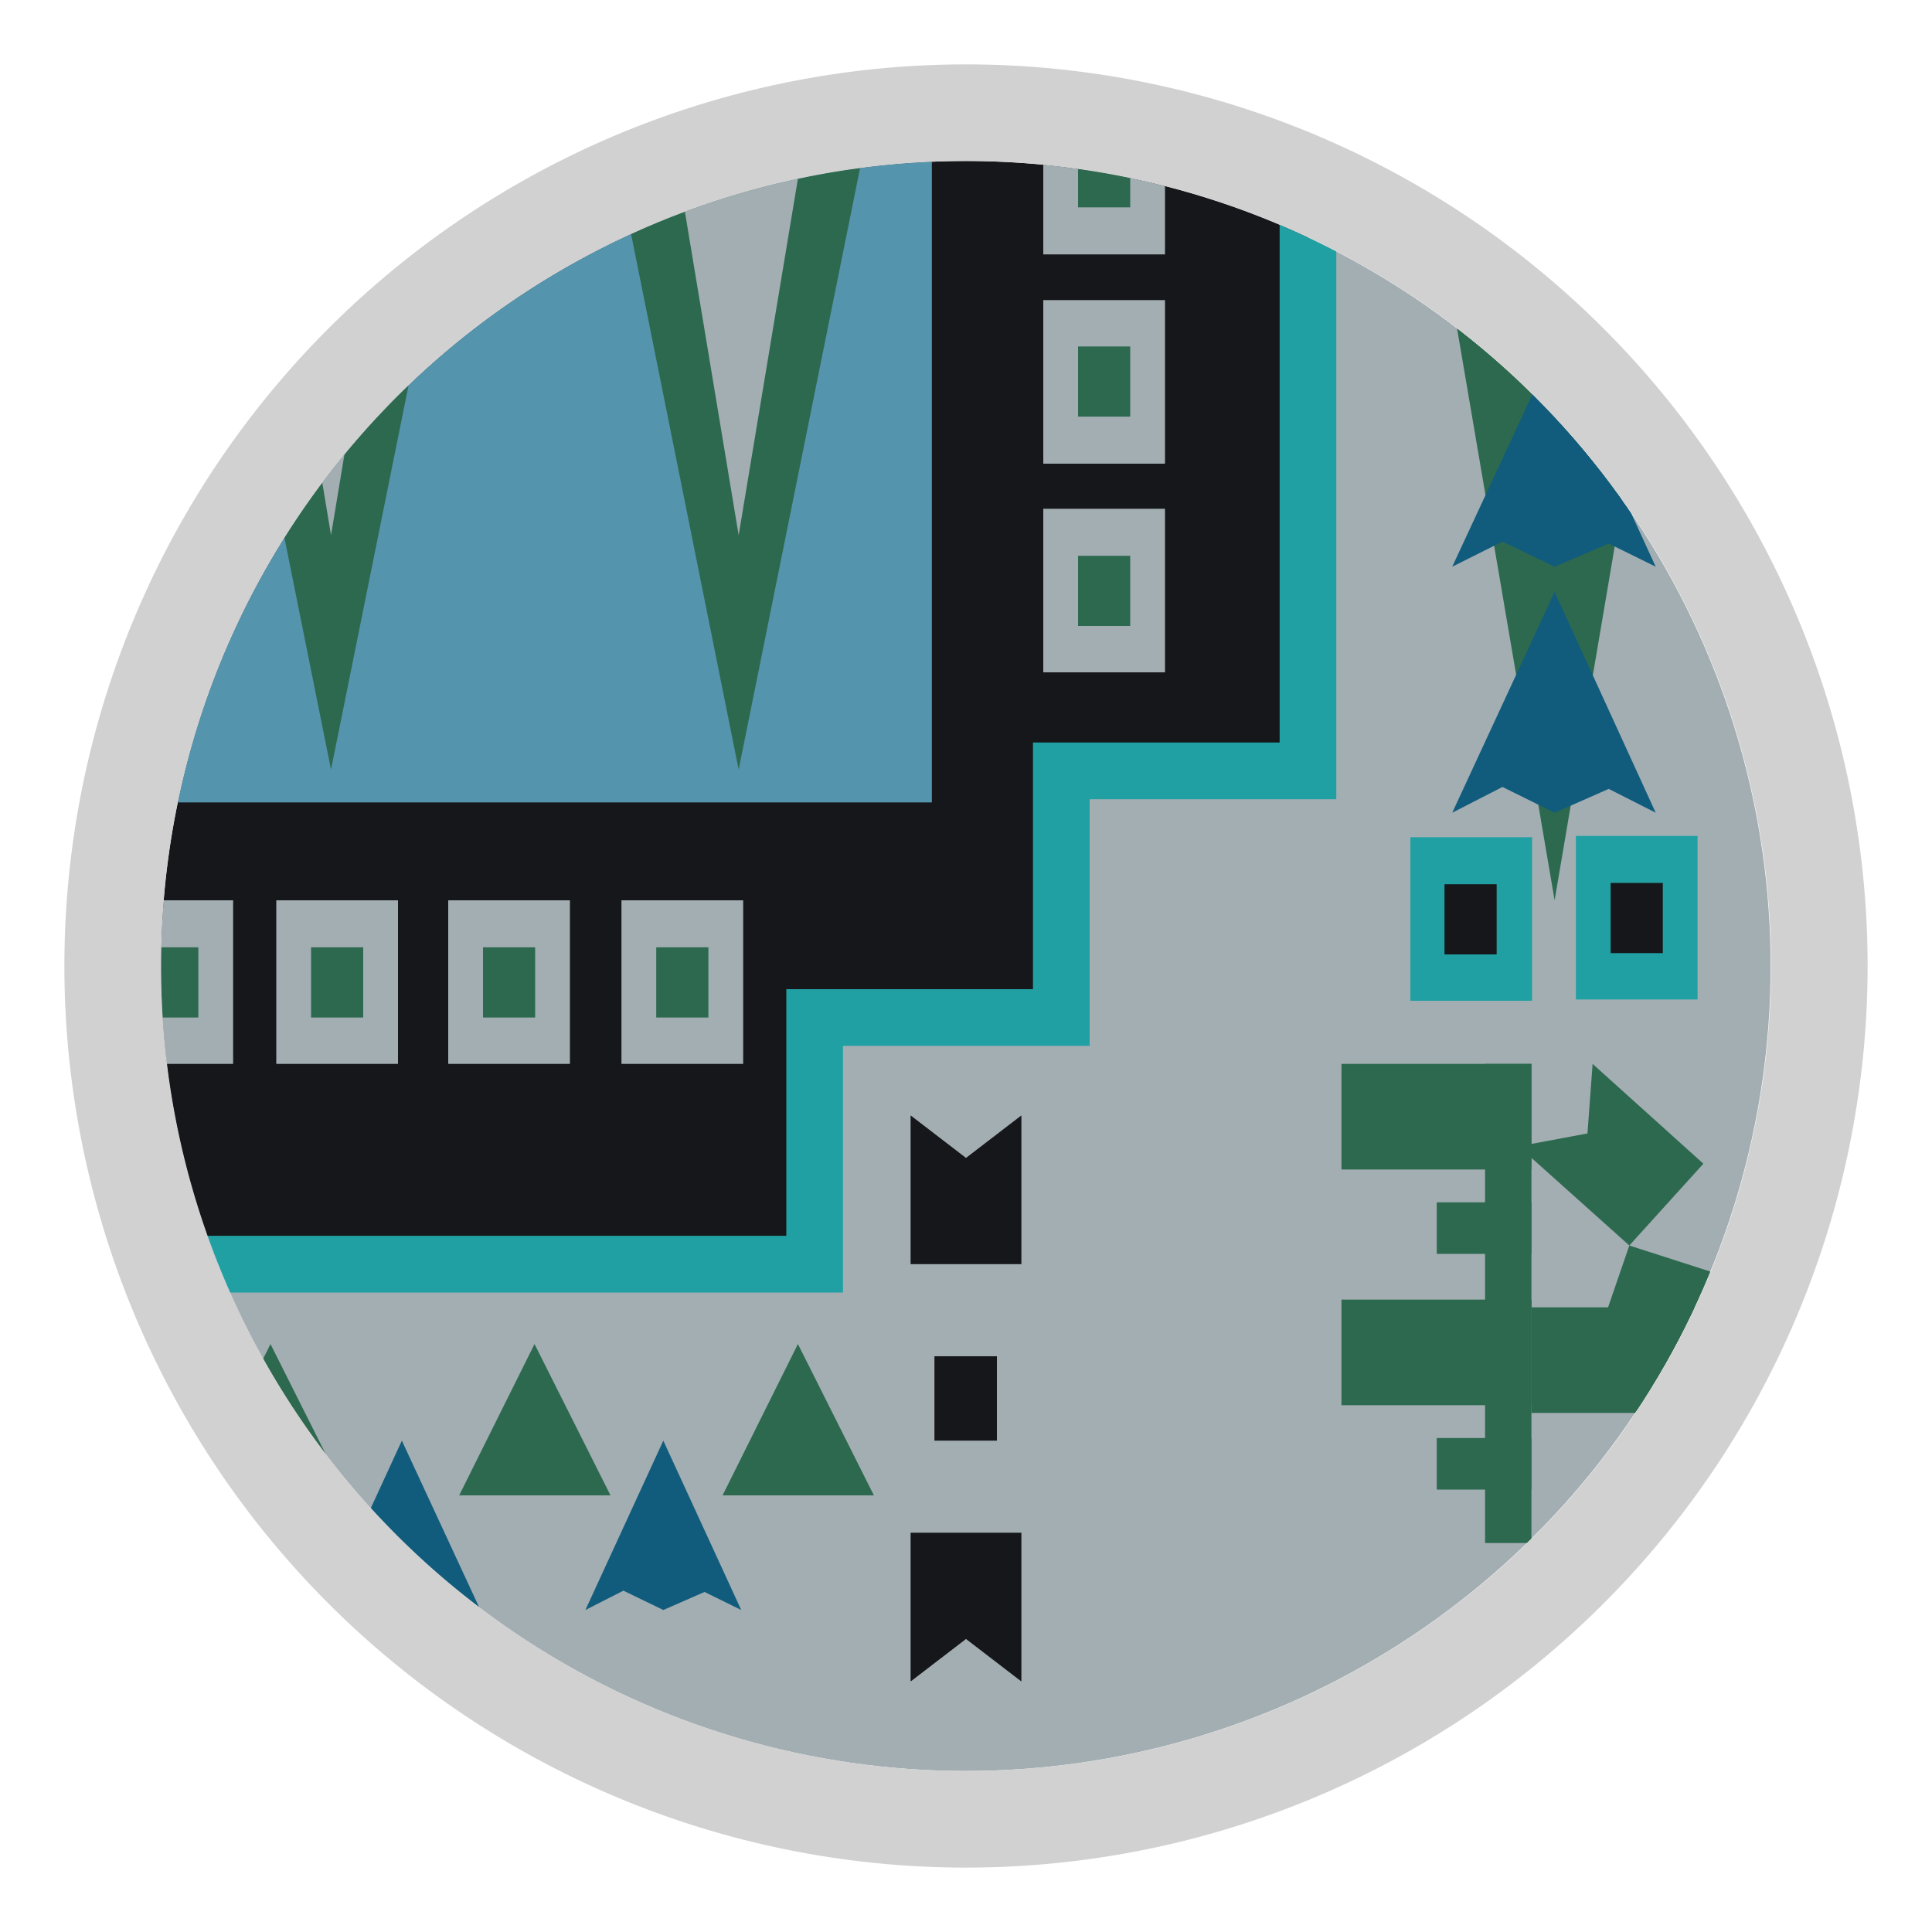 <svg id="Livello_1" data-name="Livello 1" xmlns="http://www.w3.org/2000/svg" xmlns:xlink="http://www.w3.org/1999/xlink" viewBox="0 0 30 30"><defs><style>.cls-1,.cls-5{fill:none;}.cls-2{clip-path:url(#clip-path);}.cls-3{fill:#a3aeb3;}.cls-4{fill:#15171a;}.cls-5{stroke:#21a0a3;stroke-miterlimit:10;stroke-width:0.88px;}.cls-6{fill:#5494ad;}.cls-7{fill:#2d694f;}.cls-8{fill:#115c7c;}.cls-9{fill:#21a0a3;}.cls-10{fill:#d1d1d1;}</style><clipPath id="clip-path"><path class="cls-1" d="M15,2.5A12.5,12.5,0,1,1,2.62,16.77,12.94,12.94,0,0,1,2.5,15,12.5,12.5,0,0,1,15,2.5Z"/></clipPath></defs><g class="cls-2"><path class="cls-3" d="M15,2.5A12.5,12.5,0,1,1,2.62,16.77,12.94,12.94,0,0,1,2.5,15,12.5,12.5,0,0,1,15,2.5Z"/><polyline class="cls-4" points="2.13 1.94 2.13 19.63 12.65 19.63 12.65 15.8 16.48 15.8 16.48 11.97 20.31 11.97 20.31 2.19"/><polyline class="cls-5" points="20.31 2.19 20.31 11.97 16.48 11.97 16.48 15.8 12.65 15.8 12.65 19.63 2.77 19.63"/><rect class="cls-6" x="2.13" y="1.94" width="12.34" height="10.52"/><rect class="cls-3" x="16.2" y="7.9" width="1.89" height="2.54"/><rect class="cls-7" x="16.74" y="8.63" width="0.81" height="1.09"/><rect class="cls-3" x="16.2" y="4.66" width="1.89" height="2.54"/><rect class="cls-7" x="16.74" y="5.38" width="0.81" height="1.09"/><rect class="cls-3" x="16.2" y="1.41" width="1.89" height="2.54"/><rect class="cls-7" x="16.74" y="2.13" width="0.81" height="1.09"/><rect class="cls-3" x="9.65" y="13.98" width="1.89" height="2.54"/><rect class="cls-7" x="10.19" y="14.71" width="0.81" height="1.09"/><rect class="cls-3" x="6.96" y="13.98" width="1.89" height="2.54"/><rect class="cls-7" x="7.5" y="14.71" width="0.81" height="1.09"/><rect class="cls-3" x="4.29" y="13.98" width="1.89" height="2.54"/><rect class="cls-7" x="4.83" y="14.71" width="0.81" height="1.09"/><rect class="cls-3" x="1.73" y="13.98" width="1.89" height="2.54"/><rect class="cls-7" x="2.27" y="14.71" width="0.81" height="1.09"/><rect class="cls-4" x="14.51" y="21.06" width="0.97" height="1.31"/><polygon class="cls-4" points="15.86 19.63 14.14 19.63 14.14 17.32 15 17.98 15.86 17.32 15.86 19.63"/><polygon class="cls-4" points="14.14 23.8 15.86 23.8 15.86 26.11 15 25.45 14.14 26.11 14.14 23.8"/><polygon class="cls-7" points="13.57 23.22 11.22 23.22 12.39 20.87 13.57 23.22"/><polygon class="cls-7" points="9.48 23.22 7.13 23.22 8.3 20.87 9.48 23.22"/><polygon class="cls-7" points="5.38 23.22 3.03 23.22 4.2 20.87 5.38 23.22"/><polygon class="cls-8" points="11.51 25 10.94 24.72 10.3 25 9.68 24.7 9.09 25 10.3 22.37 11.51 25"/><polygon class="cls-8" points="7.46 25 6.89 24.72 6.24 25 5.62 24.7 5.03 25 6.24 22.37 7.46 25"/><rect class="cls-9" x="21.9" y="13" width="1.89" height="2.54"/><rect class="cls-4" x="22.43" y="13.73" width="0.81" height="1.09"/><polygon class="cls-7" points="21.9 0.85 26.37 0.85 24.14 13.98 21.9 0.85"/><polygon class="cls-3" points="22.89 0.85 25.38 0.85 24.14 8.14 22.89 0.85"/><polygon class="cls-4" points="23.3 0.85 24.97 0.85 24.14 5.77 23.3 0.85"/><rect class="cls-9" x="24.47" y="12.98" width="1.89" height="2.54"/><rect class="cls-4" x="25.01" y="13.71" width="0.81" height="1.09"/><polygon class="cls-8" points="25.71 12.62 24.98 12.25 24.14 12.62 23.33 12.22 22.55 12.62 24.14 9.19 25.71 12.62"/><polygon class="cls-8" points="25.71 8.8 24.98 8.44 24.14 8.8 23.33 8.41 22.55 8.8 24.14 5.38 25.71 8.8"/><polygon class="cls-7" points="9.24 0.85 13.71 0.85 11.47 11.95 9.24 0.85"/><polygon class="cls-3" points="10.23 0.85 12.71 0.85 11.47 8.31 10.23 0.85"/><polygon class="cls-7" points="2.91 0.85 7.38 0.85 5.14 11.95 2.91 0.85"/><polygon class="cls-3" points="3.9 0.85 6.38 0.85 5.14 8.31 3.9 0.85"/><rect class="cls-7" x="20.83" y="16.52" width="2.95" height="1.64"/><rect class="cls-7" x="23.06" y="16.52" width="0.72" height="3.78"/><rect class="cls-7" x="22.31" y="18.67" width="1.47" height="0.8"/><rect class="cls-7" x="20.83" y="20.18" width="2.95" height="1.64"/><rect class="cls-7" x="23.06" y="20.18" width="0.72" height="3.78"/><rect class="cls-7" x="22.31" y="22.33" width="1.47" height="0.8"/><rect class="cls-7" x="23.78" y="20.3" width="2.95" height="1.64"/><polygon class="cls-7" points="26.73 24.08 26.01 24.08 24.97 20.3 25.3 19.34 26.73 19.8 26.73 24.08"/><rect class="cls-7" x="25.26" y="22.45" width="1.47" height="0.8"/><polygon class="cls-7" points="26.45 18.07 25.3 19.34 23.58 17.8 24.65 17.6 24.73 16.52 26.45 18.07"/></g><path class="cls-10" d="M15,2.5A12.5,12.5,0,1,1,2.5,15,12.5,12.5,0,0,1,15,2.5M15,1A14,14,0,1,0,29,15,14,14,0,0,0,15,1Z"/></svg>